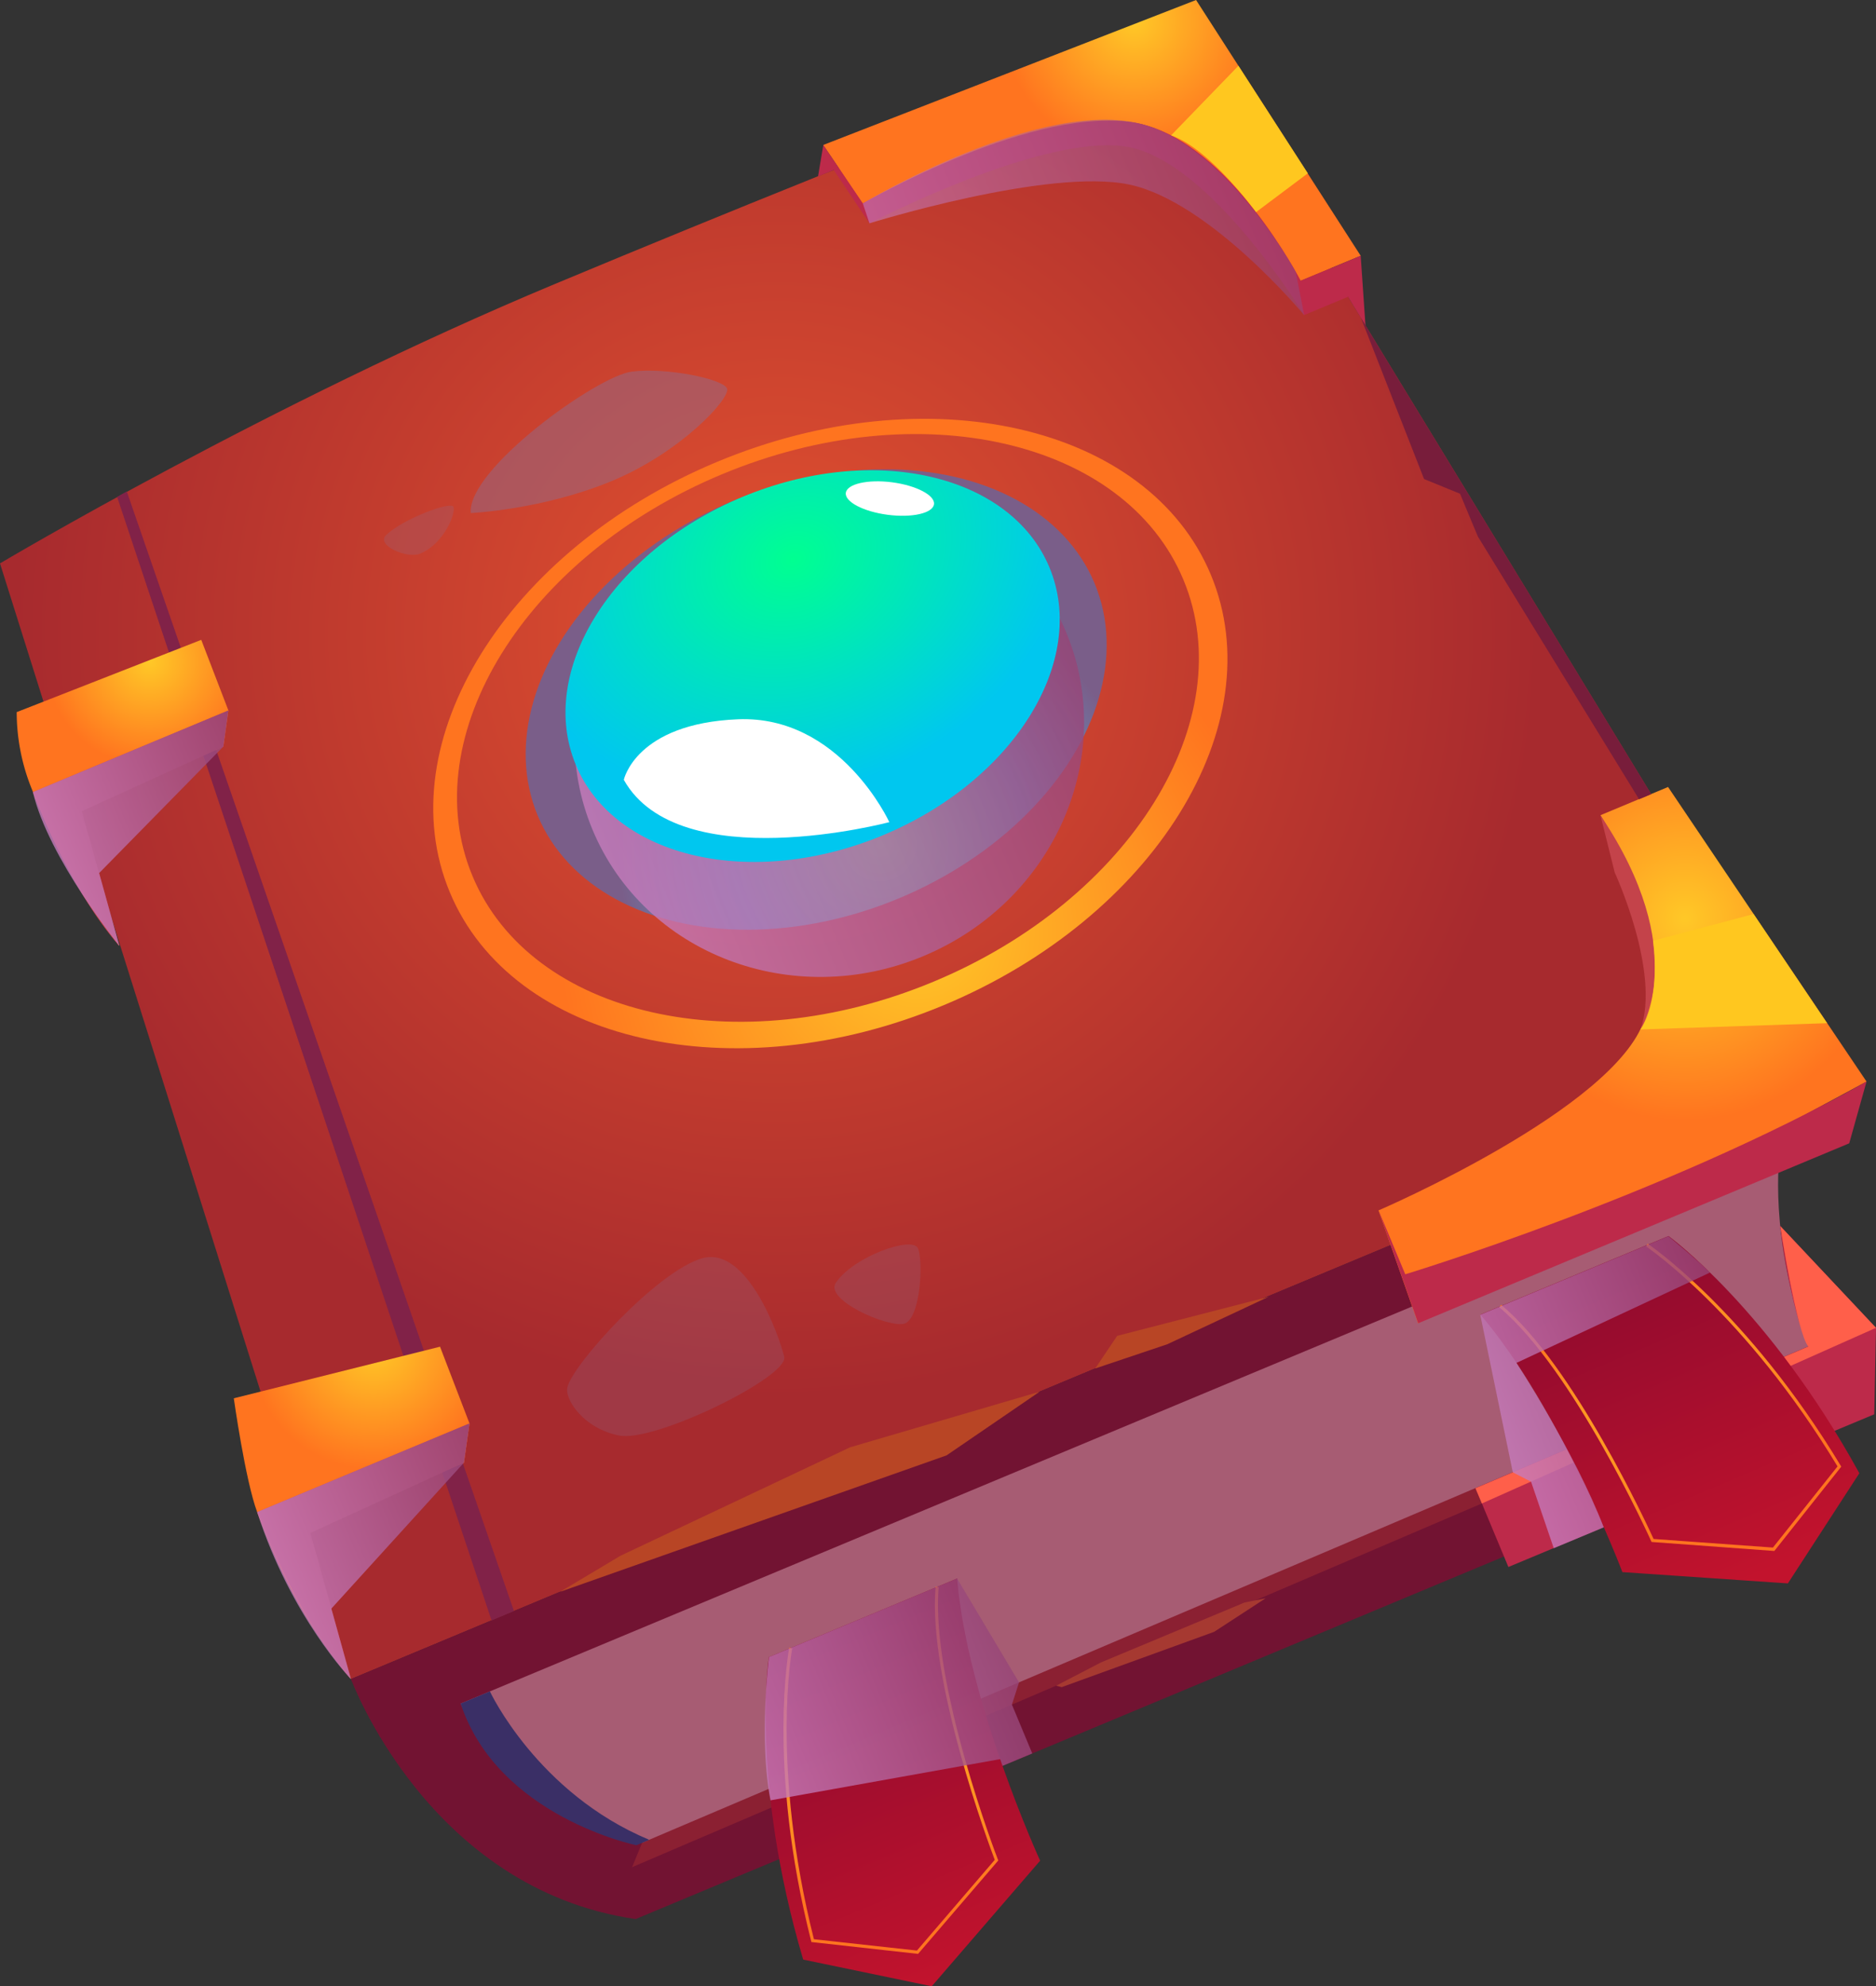 <svg xmlns="http://www.w3.org/2000/svg" xmlns:xlink="http://www.w3.org/1999/xlink" viewBox="0 0 513.53 543.6"><rect x="0" y="0" width="513.53" height="543.6" fill="#333333" stroke="none"/><defs><style>.cls-1{isolation:isolate;}.cls-10,.cls-11,.cls-12,.cls-13,.cls-14,.cls-15,.cls-19,.cls-2,.cls-20,.cls-21,.cls-22,.cls-23,.cls-24,.cls-25,.cls-26,.cls-27,.cls-28,.cls-29,.cls-3,.cls-30,.cls-32,.cls-34,.cls-35,.cls-4,.cls-5,.cls-6,.cls-7,.cls-8,.cls-9{fill-rule:evenodd;}.cls-2{fill:url(#Áåçûìÿííûé_ãðàäèåíò_377);}.cls-3{fill:#721332;}.cls-4{fill:#8b2032;}.cls-5{fill:#a75c73;}.cls-6{fill:#3a2f66;}.cls-7{fill:#812248;}.cls-8{fill:url(#Áåçûìÿííûé_ãðàäèåíò_368);}.cls-9{fill:#c4434a;}.cls-10{fill:url(#Áåçûìÿííûé_ãðàäèåíò_368-2);}.cls-11{fill:url(#Áåçûìÿííûé_ãðàäèåíò_405);}.cls-12{fill:#bd2a4a;}.cls-13{fill:url(#Áåçûìÿííûé_ãðàäèåíò_368-3);}.cls-14{fill:url(#Áåçûìÿííûé_ãðàäèåíò_368-4);}.cls-15{fill:#ff5f4a;}.cls-16{fill:url(#Áåçûìÿííûé_ãðàäèåíò_389);}.cls-17,.cls-21,.cls-22,.cls-26,.cls-27,.cls-29,.cls-34,.cls-35{mix-blend-mode:multiply;}.cls-17,.cls-21,.cls-22,.cls-34,.cls-35{opacity:0.8;}.cls-17{fill:url(#Áåçûìÿííûé_ãðàäèåíò_149);}.cls-18{fill:url(#Áåçûìÿííûé_ãðàäèåíò_254);}.cls-19,.cls-20{fill:#fff;}.cls-19{mix-blend-mode:soft-light;}.cls-21{fill:url(#Áåçûìÿííûé_ãðàäèåíò_149-2);}.cls-22{fill:url(#Áåçûìÿííûé_ãðàäèåíò_149-3);}.cls-23{fill:#ffc71f;}.cls-24{fill:#b84525;}.cls-25{fill:#a63931;}.cls-26,.cls-27{fill:#8275a0;}.cls-26{opacity:0.2;}.cls-27{opacity:0.4;}.cls-28{fill:#781d3b;}.cls-29{opacity:0.6;fill:url(#Áåçûìÿííûé_ãðàäèåíò_149-4);}.cls-30{fill:url(#Áåçûìÿííûé_ãðàäèåíò_419);}.cls-31{fill:url(#Áåçûìÿííûé_ãðàäèåíò_405-2);}.cls-32{fill:url(#Áåçûìÿííûé_ãðàäèåíò_419-2);}.cls-33{fill:url(#Áåçûìÿííûé_ãðàäèåíò_405-3);}.cls-34{fill:url(#Áåçûìÿííûé_ãðàäèåíò_149-5);}.cls-35{fill:url(#Áåçûìÿííûé_ãðàäèåíò_149-6);}</style><radialGradient id="Áåçûìÿííûé_ãðàäèåíò_377" cx="396.74" cy="-376.44" r="217.58" gradientTransform="translate(-8.69 673.96) rotate(-22.65)" gradientUnits="userSpaceOnUse"><stop offset="0" stop-color="#e3522f"/><stop offset="0.96" stop-color="#a72a2e"/></radialGradient><radialGradient id="Áåçûìÿííûé_ãðàäèåíò_368" cx="220.08" cy="-239.35" r="33.77" gradientTransform="translate(-8.69 673.96) rotate(-22.65)" gradientUnits="userSpaceOnUse"><stop offset="0" stop-color="#ffc827"/><stop offset="1" stop-color="#ff741f"/></radialGradient><radialGradient id="Áåçûìÿííûé_ãðàäèåíò_368-2" cx="235.62" cy="-435.78" r="28.44" xlink:href="#Áåçûìÿííûé_ãðàäèåíò_368"/><radialGradient id="Áåçûìÿííûé_ãðàäèåíò_405" cx="596.38" cy="-208.97" r="56.86" gradientTransform="translate(-8.69 673.96) rotate(-22.65)" gradientUnits="userSpaceOnUse"><stop offset="0" stop-color="#ffc827"/><stop offset="0.97" stop-color="#ff741f"/></radialGradient><radialGradient id="Áåçûìÿííûé_ãðàäèåíò_368-3" cx="551.85" cy="-493.74" r="36.1" xlink:href="#Áåçûìÿííûé_ãðàäèåíò_368"/><radialGradient id="Áåçûìÿííûé_ãðàäèåíò_368-4" cx="401.03" cy="-286.48" r="98.05" xlink:href="#Áåçûìÿííûé_ãðàäèåíò_368"/><radialGradient id="Áåçûìÿííûé_ãðàäèåíò_389" cx="400.75" cy="-312.48" r="71.74" gradientTransform="matrix(1, 0, 0, 1, -176.59, 547.37)" gradientUnits="userSpaceOnUse"><stop offset="0" stop-color="#7effbc"/><stop offset="0.57" stop-color="#5ba3d1"/><stop offset="1" stop-color="#7a5e89"/></radialGradient><linearGradient id="Áåçûìÿííûé_ãðàäèåíò_149" x1="329.78" y1="-346.57" x2="470.23" y2="-346.57" gradientTransform="matrix(1, 0, 0, 1, -173, 546.65)" gradientUnits="userSpaceOnUse"><stop offset="0" stop-color="#c77cbd"/><stop offset="1" stop-color="#974577"/></linearGradient><radialGradient id="Áåçûìÿííûé_ãðàäèåíò_254" cx="409.04" cy="1397.09" r="78.97" gradientTransform="matrix(1, 0, 0, 0.8, -180.27, -964.37)" gradientUnits="userSpaceOnUse"><stop offset="0" stop-color="#00ff91"/><stop offset="1" stop-color="#00c7ef"/></radialGradient><linearGradient id="Áåçûìÿííûé_ãðàäèåíò_149-2" x1="191.73" y1="-391.13" x2="250.37" y2="-391.13" gradientTransform="translate(-8.69 673.96) rotate(-22.65)" xlink:href="#Áåçûìÿííûé_ãðàäèåíò_149"/><linearGradient id="Áåçûìÿííûé_ãðàäèåíò_149-3" x1="172.71" y1="-183.58" x2="236.14" y2="-183.58" gradientTransform="translate(-8.69 673.96) rotate(-22.65)" xlink:href="#Áåçûìÿííûé_ãðàäèåíò_149"/><linearGradient id="Áåçûìÿííûé_ãðàäèåíò_149-4" x1="463.62" y1="-439.89" x2="566.24" y2="-439.89" gradientTransform="translate(-8.69 673.96) rotate(-22.65)" xlink:href="#Áåçûìÿííûé_ãðàäèåíò_149"/><linearGradient id="Áåçûìÿííûé_ãðàäèåíò_419" x1="303.44" y1="-18.74" x2="303.44" y2="-119.06" gradientTransform="translate(-8.69 673.96) rotate(-22.65)" gradientUnits="userSpaceOnUse"><stop offset="0" stop-color="#c2132d"/><stop offset="0.96" stop-color="#8e0a2e"/></linearGradient><radialGradient id="Áåçûìÿííûé_ãðàäèåíò_405-2" cx="302.65" cy="-73.83" r="40.48" xlink:href="#Áåçûìÿííûé_ãðàäèåíò_405"/><linearGradient id="Áåçûìÿííûé_ãðàäèåíò_419-2" x1="-933.55" y1="-30.51" x2="-933.55" y2="-130.83" gradientTransform="matrix(-0.92, 0.39, 0.39, 0.92, -369.5, 824.8)" xlink:href="#Áåçûìÿííûé_ãðàäèåíò_419"/><radialGradient id="Áåçûìÿííûé_ãðàäèåíò_405-3" cx="-934.35" cy="-85.6" r="40.48" gradientTransform="matrix(-0.92, 0.39, 0.39, 0.92, -369.5, 824.8)" xlink:href="#Áåçûìÿííûé_ãðàäèåíò_405"/><linearGradient id="Áåçûìÿííûé_ãðàäèåíò_149-5" x1="272.47" y1="-93" x2="347.67" y2="-93" gradientTransform="translate(-8.69 673.96) rotate(-22.65)" xlink:href="#Áåçûìÿííûé_ãðàäèåíò_149"/><linearGradient id="Áåçûìÿííûé_ãðàäèåíò_149-6" x1="494.59" y1="-97.21" x2="565.42" y2="-97.21" gradientTransform="translate(-8.69 673.96) rotate(-22.65)" xlink:href="#Áåçûìÿííûé_ãðàäèåíò_149"/></defs><g class="cls-1"><g id="Calque_2" data-name="Calque 2"><g id="game"><path class="cls-2" d="M96.08,459.52,0,154.19s73.61-43.81,151.8-76.43C253,35.54,324.92,8.89,324.92,8.89L497.5,292Z"/><path class="cls-3" d="M96.08,459.52S117.22,517,174,525.2l335.4-140-.58-17.92-44.29-61.52Z"/><polygon class="cls-3" points="497.5 292.03 500.49 310.02 104.08 475.42 96.08 459.52 497.5 292.03"/><polygon class="cls-4" points="508.77 367.33 173.02 511 175.78 504.32 487.56 337.88 508.77 367.33"/><path class="cls-5" d="M487.17,315.57s-3.25,23.05,7.83,52.91L175.78,504.32s-36.38-7.86-49.68-38.09Z"/><path class="cls-6" d="M126.1,466.23l8-3.34s13,27.86,43.62,40.62L174.19,505S136.29,497.17,126.1,466.23Z"/><polygon class="cls-7" points="134.55 443.47 32.06 135.99 34.71 134.51 140.69 440.91 134.55 443.47"/><path class="cls-8" d="M128.52,389.56l-8.07-21L64,382.68s3.15,22.46,6.39,31.13c5.39,14.46,12.48,30,25.67,45.71L83,419.15,127,400.3Z"/><path class="cls-9" d="M128.52,389.56,70.41,413.81s10.15,27.92,25.67,45.71l-11.14-40L127,400.3Z"/><path class="cls-10" d="M62.52,194.43l-7.43-19.32L4.57,194.89A56.23,56.23,0,0,0,8.33,215c5.17,13.13,13.44,30.88,24.32,43.83L20.56,221.68l40.58-17.36Z"/><path class="cls-9" d="M62.52,194.43,9,216.76s9.36,25.72,23.66,42.11L22.38,222l38.76-17.66Z"/><path class="cls-11" d="M377.35,331.26l10.82,30.89L510.94,296l-54.33-80.62-18.5,7.72s20.09,31.62,12,56S377.35,331.26,377.35,331.26Z"/><path class="cls-12" d="M510.94,296,506.2,312.9l-118,49.25-10.82-30.89,7.29,17.48S455.08,327.45,510.94,296Z"/><path class="cls-9" d="M438.11,223.14,442,238.77s12.64,27.24,7.07,43C449.05,281.73,463.23,260.48,438.11,223.14Z"/><path class="cls-13" d="M225.34,39.68l10.81,16S286.84,30,310,33.47s46,43.36,46,43.36L372.47,70,327.41,0Z"/><path class="cls-12" d="M372.47,70l1.31,19.08L369,81.23l-12,5s-25.41-41.82-48.15-46S238,61.12,238,61.12l-9.78-14.61-4.3,1.8,1.45-8.63,10.81,16s47.71-27.75,75.65-21.84c24.85,5.26,44.22,43,44.22,43Z"/><path class="cls-12" d="M405.65,411.46l7.25,17.39,100.15-41.79.48-23.67-26.22-27.87s2.63,22.41,7.69,33l-91.11,38.77Z"/><path class="cls-14" d="M196.27,126.41c-57.52,24-90.26,76.74-73.13,117.8s77.65,54.89,135.18,30.89,90.26-76.74,73.13-117.81S253.8,102.4,196.27,126.41Zm59.35,142.22c-53.73,22.42-110.26,9.5-126.27-28.85s14.59-87.62,68.32-110,110.25-9.5,126.26,28.85S309.35,246.21,255.62,268.63Z"/><path class="cls-15" d="M405.65,411.46l107.88-48.07-26.22-27.87s4.5,29.1,7.69,33l-91.11,38.77Z"/><ellipse class="cls-16" cx="223.41" cy="191.45" rx="82.58" ry="58.94" transform="translate(-56.49 100.79) rotate(-22.65)"/><ellipse class="cls-17" cx="227.01" cy="200.06" rx="70.23" ry="66.78" transform="translate(-59.53 102.84) rotate(-22.65)"/><ellipse class="cls-18" cx="222.44" cy="182.31" rx="70.23" ry="50.13" transform="translate(-53.05 99.71) rotate(-22.65)"/><path class="cls-19" d="M170.76,213.42S174,198,202,196.85,243.44,225,243.44,225,185.85,240.32,170.76,213.42Z"/><path class="cls-20" d="M255.67,138c-.32,2.46-6,3.75-12.64,2.89s-11.81-3.55-11.5-6,6-3.76,12.65-2.9S256,135.57,255.67,138Z"/><path class="cls-21" d="M62.52,194.43l-1.38,9.89-34,34.62,5.55,19.93S13.31,235,9,216.76Z"/><path class="cls-22" d="M128.52,389.56,127,400.3l-36.3,39.94,5.36,19.28s-16.41-16.93-25.67-45.71Z"/><path class="cls-23" d="M320.57,37.05,339,18,358,47.43,343.82,58.06S331.14,40.62,320.57,37.05Z"/><path class="cls-23" d="M449.05,281.73l51.1-1.71L480,250.16l-27.51,7.31S454.89,273.39,449.05,281.73Z"/><polygon class="cls-24" points="153.3 435.65 169.87 425.76 232.71 396.09 284.59 380.87 259.11 398.3 153.3 435.65"/><polygon class="cls-24" points="299.8 374.52 305.81 365.59 347.22 354.92 319.53 367.89 299.8 374.52"/><polygon class="cls-25" points="289.09 461.34 301.37 454.97 340.65 438.58 346.46 437.4 332.36 446.59 290.63 461.73 289.09 461.34"/><path class="cls-26" d="M155.29,379.77c1.25-6.16,24.67-32,37-35.43s21.12,21.59,22.38,27-35.38,23.49-45.2,21.53S154.64,383,155.29,379.77Z"/><path class="cls-26" d="M228.8,351.06c-3.14,4.65,13.78,12.11,18.49,11.26s5.5-17.18,4-20.67S233.67,343.84,228.8,351.06Z"/><path class="cls-26" d="M105.74,146.39c-3,2.82,5.68,6.61,9.24,5.14,6.65-2.75,9.85-11.17,9.16-12.82S110.34,142,105.74,146.39Z"/><path class="cls-27" d="M128.86,140.41c-1-12,34.58-37.51,44.08-38.71s25,2,26.07,4.62-12.59,17.48-31.61,25.35S128.86,140.41,128.86,140.41Z"/><polygon class="cls-28" points="372.58 87.1 389.82 131.1 399.66 135.12 404.53 146.8 448.67 218.74 451.98 217.35 372.58 87.1"/><path class="cls-29" d="M354.71,74.42,357,86.25s-25.71-31-47.78-35.72S238,61.12,238,61.12l-1.82-5.46s50-30.07,77.89-21.28C336.63,41.5,354.71,74.42,354.71,74.42Z"/><path class="cls-30" d="M210.47,453.5s-5.16,33.69,9.39,82.79l35.19,7.31,29.67-34.37S264.83,465.72,262,432Z"/><path class="cls-31" d="M251.33,534.71l-.22,0-29-3.22-.07-.28c-12.13-47.88-6.08-79.93-6-80.25l.82.16c-.06.32-6,32.07,5.94,79.6L251,533.82,272.3,509c-1.4-3.68-18.4-49.2-16.19-74.71l.84.07c-2.28,26.28,16,74.1,16.22,74.57l.1.24-.17.19Z"/><path class="cls-32" d="M456.73,338.27s27.58,20,52.24,64.92l-19.56,30.15-45.3-3.09s-16.93-44.74-38.88-70.49Z"/><path class="cls-33" d="M485.71,424.45l-.23,0L452.09,422l-.1-.23c-.21-.47-21.31-47.13-41.59-64l.54-.65c19.69,16.37,40.07,60.47,41.71,64.06l32.67,2.35L503,401.32c-25.36-41.95-52.14-60-52.4-60.21l.46-.7c.27.18,27.3,18.43,52.81,60.72l.15.25-.18.23Z"/><path class="cls-34" d="M210.92,492.71l62.86-11.28.64,1.85,8.15-3.4L277,466.51l1.95-6.09L262,432l-51.5,21.49S207.64,476,210.92,492.71Z"/><path class="cls-35" d="M468.09,348.27l-53,24.73S431.16,397.55,439,418l-13.68,5.71-6.21-18.2-5-2.57-8.91-43.13,51.5-21.49S464.65,344.81,468.09,348.27Z"/></g></g></g></svg>